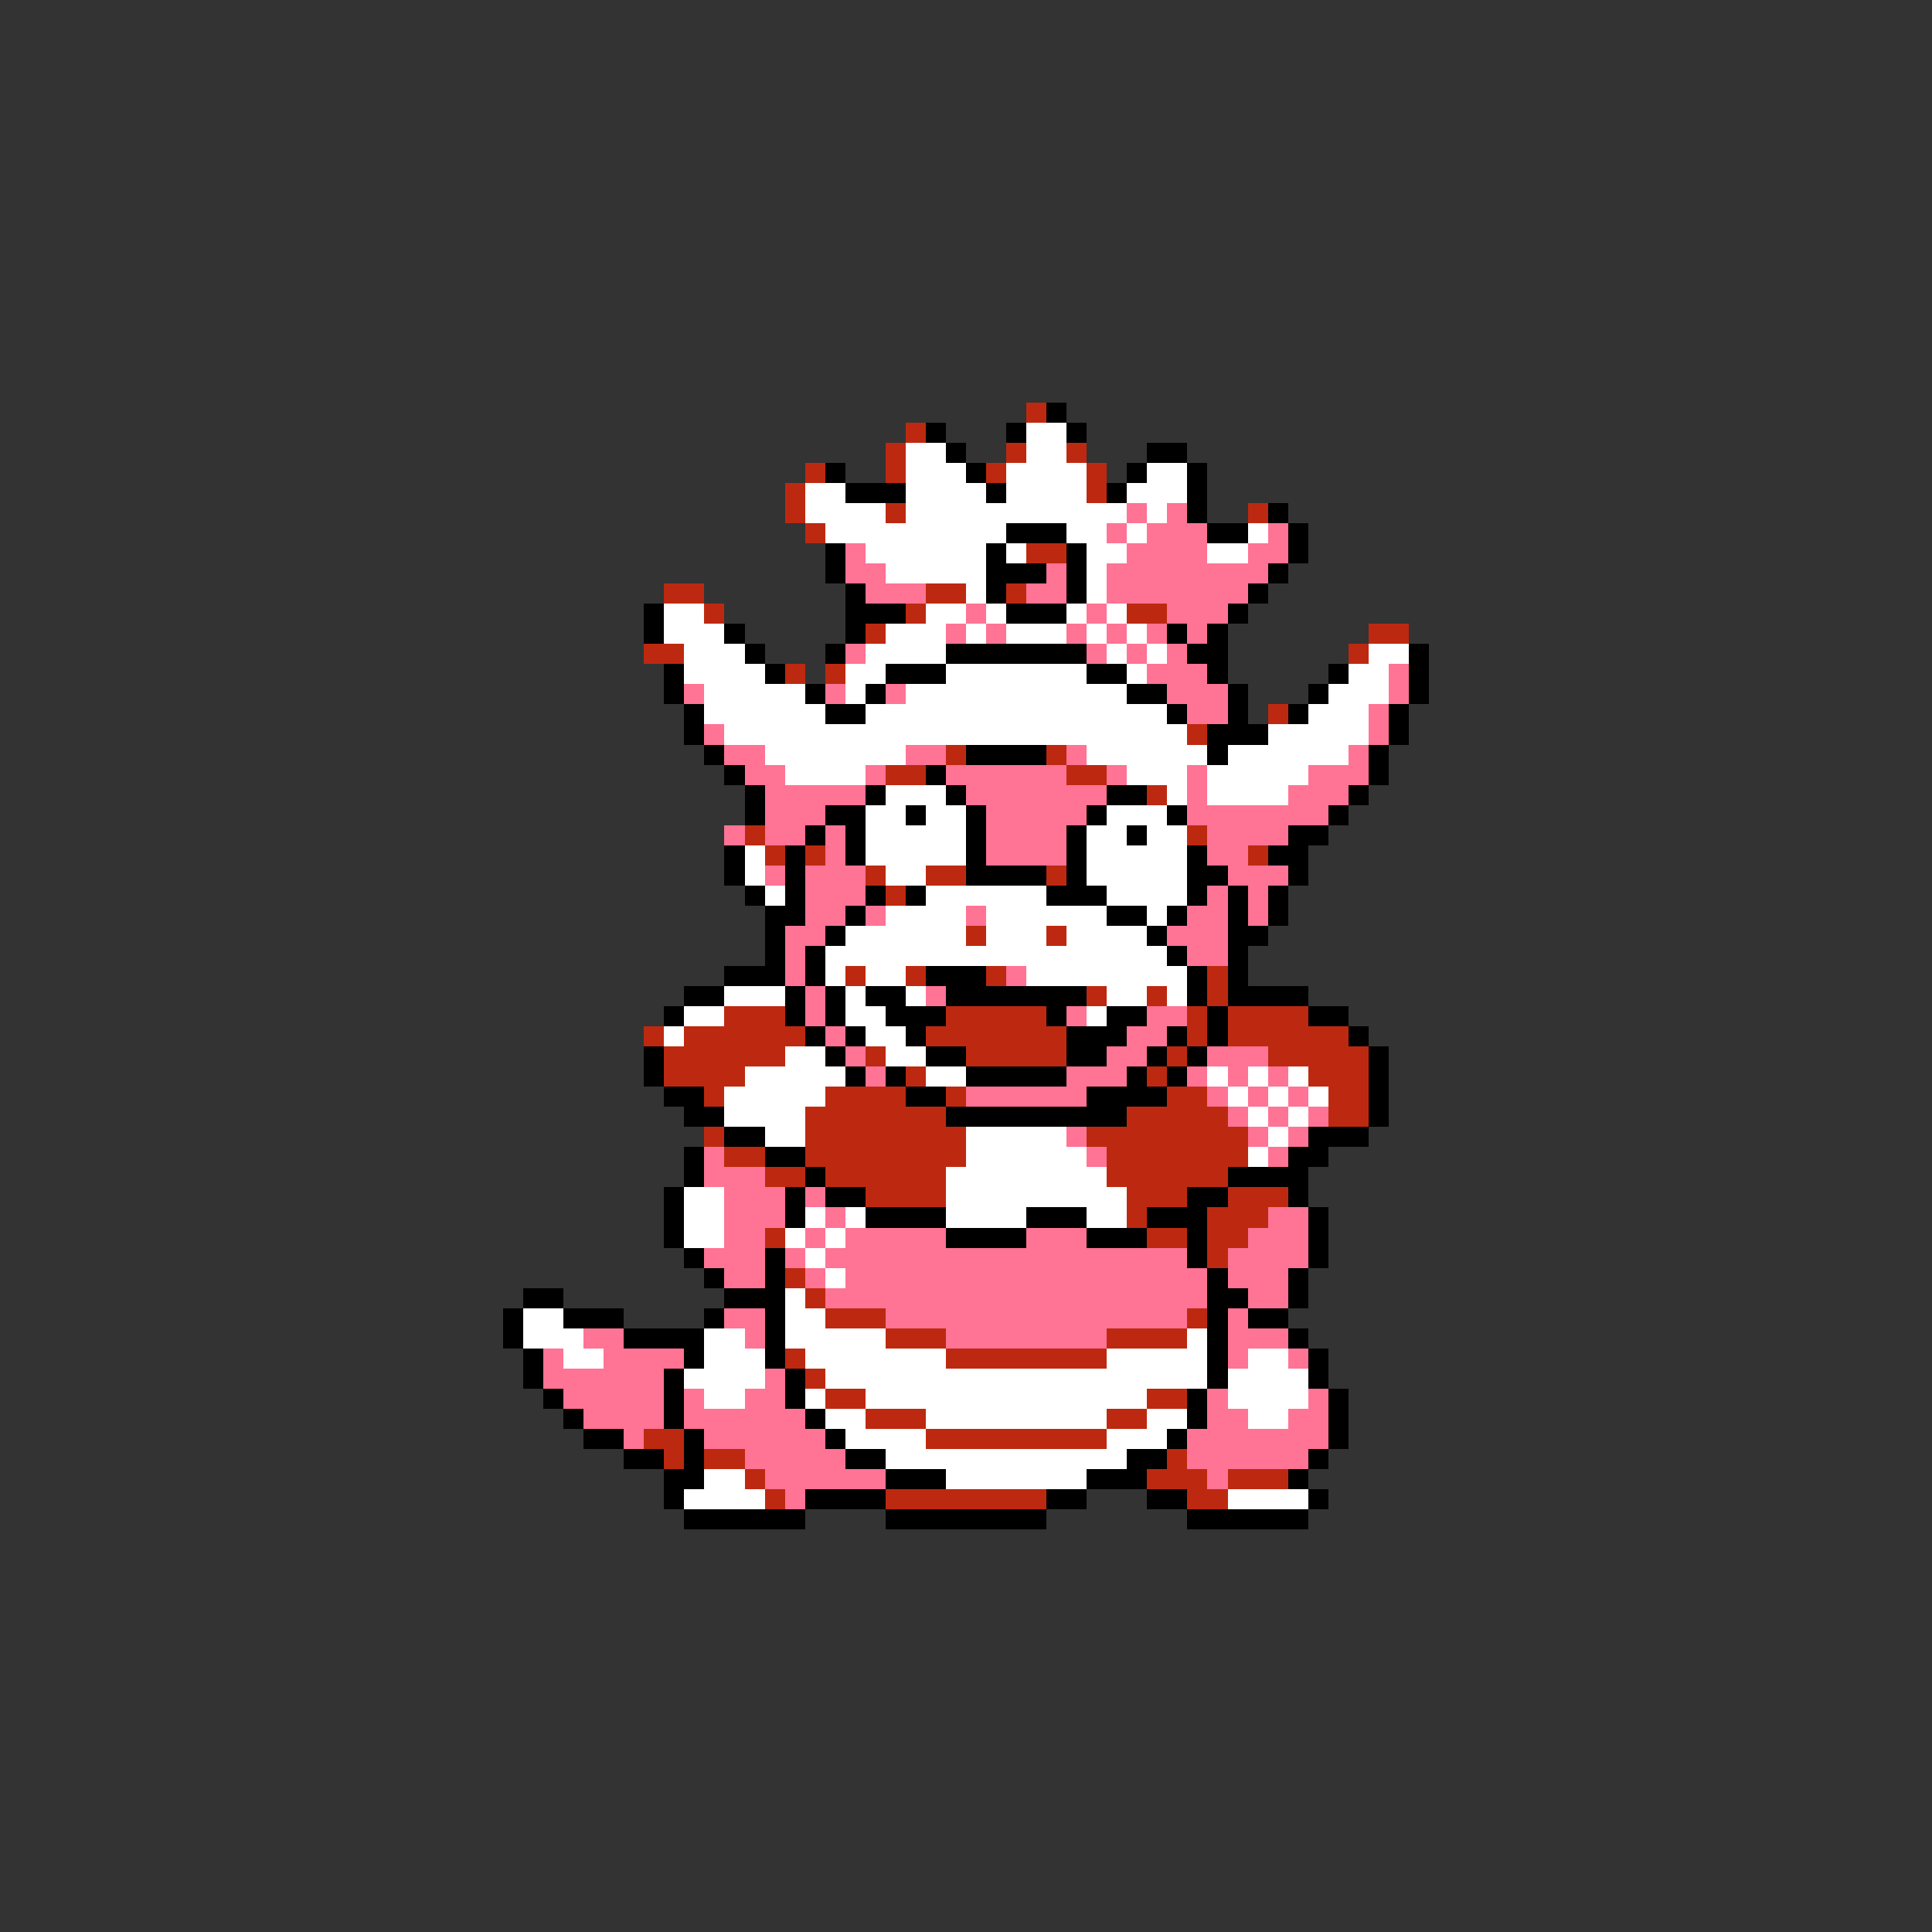 <svg xmlns="http://www.w3.org/2000/svg" viewBox="0 -0.5 96 96" shape-rendering="crispEdges">
<rect x="0" y="-0.5" width="96" height="96" fill="#333333" stroke="none"/>
<path stroke="#bd2910" d="M51 20h1M45 21h1M44 22h1M50 22h1M53 22h1M40 23h1M44 23h1M49 23h1M54 23h1M39 24h1M54 24h1M39 25h1M44 25h1M62 25h1M40 26h1M51 27h2M33 29h2M46 29h2M50 29h1M35 30h1M45 30h1M56 30h2M43 31h1M68 31h2M32 32h2M67 32h1M39 33h1M41 33h1M63 35h1M59 36h1M47 37h1M52 37h1M44 38h2M53 38h2M57 39h1M37 41h1M59 41h1M38 42h1M40 42h1M62 42h1M43 43h1M46 43h2M52 43h1M44 44h1M48 46h1M52 46h1M42 48h1M45 48h1M49 48h1M60 48h1M54 49h1M57 49h1M60 49h1M36 50h3M47 50h5M59 50h1M61 50h4M32 51h1M34 51h6M46 51h7M59 51h1M61 51h6M33 52h6M43 52h1M48 52h5M58 52h1M63 52h5M33 53h4M45 53h1M57 53h1M65 53h3M35 54h1M41 54h4M47 54h1M58 54h2M66 54h2M40 55h7M56 55h5M66 55h2M35 56h1M40 56h8M54 56h8M36 57h2M40 57h8M55 57h7M38 58h2M41 58h6M55 58h6M43 59h4M56 59h3M61 59h3M56 60h1M60 60h3M38 61h1M57 61h2M60 61h2M60 62h1M39 63h1M40 64h1M41 65h3M59 65h1M44 66h3M55 66h4M39 67h1M47 67h8M40 68h1M41 69h2M57 69h2M43 70h3M55 70h2M32 71h2M46 71h9M33 72h1M35 72h2M58 72h1M37 73h1M57 73h3M61 73h3M38 74h1M44 74h8M59 74h2" />
<path stroke="#000000" d="M52 20h1M46 21h1M50 21h1M53 21h1M47 22h1M57 22h2M41 23h1M48 23h1M56 23h1M59 23h1M42 24h3M49 24h1M55 24h1M59 24h1M59 25h1M63 25h1M50 26h3M60 26h2M64 26h1M41 27h1M49 27h1M53 27h1M64 27h1M41 28h1M49 28h3M53 28h1M63 28h1M42 29h1M49 29h1M53 29h1M62 29h1M32 30h1M42 30h3M50 30h3M61 30h1M32 31h1M36 31h1M42 31h1M58 31h1M60 31h1M37 32h1M41 32h1M47 32h7M59 32h2M70 32h1M33 33h1M38 33h1M44 33h3M54 33h2M60 33h1M66 33h1M70 33h1M33 34h1M40 34h1M43 34h1M56 34h2M61 34h1M65 34h1M70 34h1M34 35h1M41 35h2M58 35h1M61 35h1M64 35h1M69 35h1M34 36h1M60 36h3M69 36h1M35 37h1M48 37h4M60 37h1M68 37h1M36 38h1M46 38h1M68 38h1M37 39h1M43 39h1M47 39h1M55 39h2M67 39h1M37 40h1M41 40h2M45 40h1M48 40h1M54 40h1M58 40h1M66 40h1M40 41h1M42 41h1M48 41h1M53 41h1M56 41h1M64 41h2M36 42h1M39 42h1M42 42h1M48 42h1M53 42h1M59 42h1M63 42h2M36 43h1M39 43h1M48 43h4M53 43h1M59 43h2M64 43h1M37 44h1M39 44h1M43 44h1M45 44h1M52 44h3M59 44h1M61 44h1M63 44h1M38 45h2M42 45h1M55 45h2M58 45h1M61 45h1M63 45h1M38 46h1M41 46h1M57 46h1M61 46h2M38 47h1M40 47h1M58 47h1M61 47h1M36 48h3M40 48h1M46 48h3M59 48h1M61 48h1M34 49h2M39 49h1M41 49h1M43 49h2M47 49h7M59 49h1M61 49h4M33 50h1M39 50h1M41 50h1M44 50h3M52 50h1M55 50h2M60 50h1M65 50h2M40 51h1M42 51h1M45 51h1M53 51h3M58 51h1M60 51h1M67 51h1M32 52h1M41 52h1M46 52h2M53 52h2M57 52h1M59 52h1M68 52h1M32 53h1M42 53h1M44 53h1M48 53h5M56 53h1M58 53h1M68 53h1M33 54h2M45 54h2M54 54h4M68 54h1M34 55h2M47 55h9M68 55h1M36 56h2M65 56h3M34 57h1M38 57h2M64 57h2M34 58h1M40 58h1M61 58h4M33 59h1M39 59h1M41 59h2M59 59h2M64 59h1M33 60h1M39 60h1M43 60h4M51 60h3M57 60h3M65 60h1M33 61h1M47 61h4M54 61h3M59 61h1M65 61h1M34 62h1M38 62h1M59 62h1M65 62h1M35 63h1M38 63h1M60 63h1M64 63h1M26 64h2M36 64h3M60 64h2M64 64h1M25 65h1M28 65h3M35 65h1M38 65h1M60 65h1M62 65h2M25 66h1M31 66h4M38 66h1M60 66h1M64 66h1M26 67h1M34 67h1M38 67h1M60 67h1M65 67h1M26 68h1M33 68h1M39 68h1M60 68h1M65 68h1M27 69h1M33 69h1M39 69h1M59 69h1M66 69h1M28 70h1M33 70h1M40 70h1M59 70h1M66 70h1M29 71h2M34 71h1M41 71h1M58 71h1M66 71h1M31 72h2M34 72h1M42 72h2M56 72h2M65 72h1M33 73h2M44 73h3M54 73h3M64 73h1M33 74h1M40 74h4M52 74h2M57 74h2M65 74h1M34 75h6M44 75h8M59 75h6" />
<path stroke="#ffffff" d="M51 21h2M45 22h2M51 22h2M45 23h3M50 23h4M57 23h2M40 24h2M45 24h4M50 24h4M56 24h3M40 25h4M45 25h11M57 25h1M41 26h9M53 26h2M56 26h1M62 26h1M43 27h6M50 27h1M54 27h2M60 27h2M44 28h5M54 28h1M48 29h1M54 29h1M33 30h2M46 30h2M49 30h1M53 30h1M55 30h1M33 31h3M44 31h3M48 31h1M50 31h3M54 31h1M56 31h1M34 32h3M43 32h4M55 32h1M57 32h1M68 32h2M34 33h4M42 33h2M47 33h7M56 33h1M67 33h2M35 34h5M42 34h1M45 34h11M66 34h3M35 35h6M43 35h15M65 35h3M36 36h23M63 36h5M38 37h7M54 37h6M61 37h6M39 38h4M56 38h3M60 38h5M44 39h3M58 39h1M60 39h4M43 40h2M46 40h2M55 40h3M43 41h5M54 41h2M57 41h2M37 42h1M43 42h5M54 42h5M37 43h1M44 43h2M54 43h5M38 44h1M46 44h6M55 44h4M44 45h4M49 45h6M57 45h1M42 46h6M49 46h3M53 46h4M41 47h17M41 48h1M43 48h2M51 48h8M36 49h3M42 49h1M45 49h1M55 49h2M58 49h1M34 50h2M42 50h2M54 50h1M33 51h1M43 51h2M39 52h2M44 52h2M37 53h5M46 53h2M60 53h1M62 53h1M64 53h1M36 54h5M61 54h1M63 54h1M65 54h1M36 55h4M62 55h1M64 55h1M38 56h2M48 56h5M63 56h1M48 57h6M62 57h1M47 58h8M34 59h2M47 59h9M34 60h2M40 60h1M42 60h1M47 60h4M54 60h2M34 61h2M39 61h1M41 61h1M40 62h1M41 63h1M39 64h1M26 65h2M39 65h2M26 66h3M35 66h2M39 66h5M59 66h1M28 67h2M35 67h3M40 67h7M55 67h5M62 67h2M34 68h4M41 68h19M61 68h4M35 69h2M40 69h1M43 69h14M61 69h4M41 70h2M46 70h9M57 70h2M62 70h2M42 71h4M55 71h3M44 72h12M35 73h2M47 73h7M34 74h4M61 74h4" />
<path stroke="#ff7394" d="M56 25h1M58 25h1M55 26h1M57 26h3M63 26h1M42 27h1M56 27h4M62 27h2M42 28h2M52 28h1M55 28h8M43 29h3M51 29h2M55 29h7M48 30h1M54 30h1M58 30h3M47 31h1M49 31h1M53 31h1M55 31h1M57 31h1M59 31h1M42 32h1M54 32h1M56 32h1M58 32h1M57 33h3M69 33h1M34 34h1M41 34h1M44 34h1M58 34h3M69 34h1M59 35h2M68 35h1M35 36h1M68 36h1M36 37h2M45 37h2M53 37h1M67 37h1M37 38h2M43 38h1M47 38h6M55 38h1M59 38h1M65 38h3M38 39h5M48 39h7M59 39h1M64 39h3M38 40h3M49 40h5M59 40h7M36 41h1M38 41h2M41 41h1M49 41h4M60 41h4M41 42h1M49 42h4M60 42h2M38 43h1M40 43h3M61 43h3M40 44h3M60 44h1M62 44h1M40 45h2M43 45h1M48 45h1M59 45h2M62 45h1M39 46h2M58 46h3M39 47h1M59 47h2M39 48h1M50 48h1M40 49h1M46 49h1M40 50h1M53 50h1M57 50h2M41 51h1M56 51h2M42 52h1M55 52h2M60 52h3M43 53h1M53 53h3M59 53h1M61 53h1M63 53h1M48 54h6M60 54h1M62 54h1M64 54h1M61 55h1M63 55h1M65 55h1M53 56h1M62 56h1M64 56h1M35 57h1M54 57h1M63 57h1M35 58h3M36 59h3M40 59h1M36 60h3M41 60h1M63 60h2M36 61h2M40 61h1M42 61h5M51 61h3M62 61h3M35 62h3M39 62h1M41 62h18M61 62h4M36 63h2M40 63h1M42 63h18M61 63h3M41 64h19M62 64h2M36 65h2M44 65h15M61 65h1M29 66h2M37 66h1M47 66h8M61 66h3M27 67h1M30 67h4M61 67h1M64 67h1M27 68h6M38 68h1M28 69h5M34 69h1M37 69h2M60 69h1M65 69h1M29 70h4M34 70h6M60 70h2M64 70h2M31 71h1M35 71h6M59 71h7M37 72h5M59 72h6M38 73h6M60 73h1M39 74h1" />
</svg>